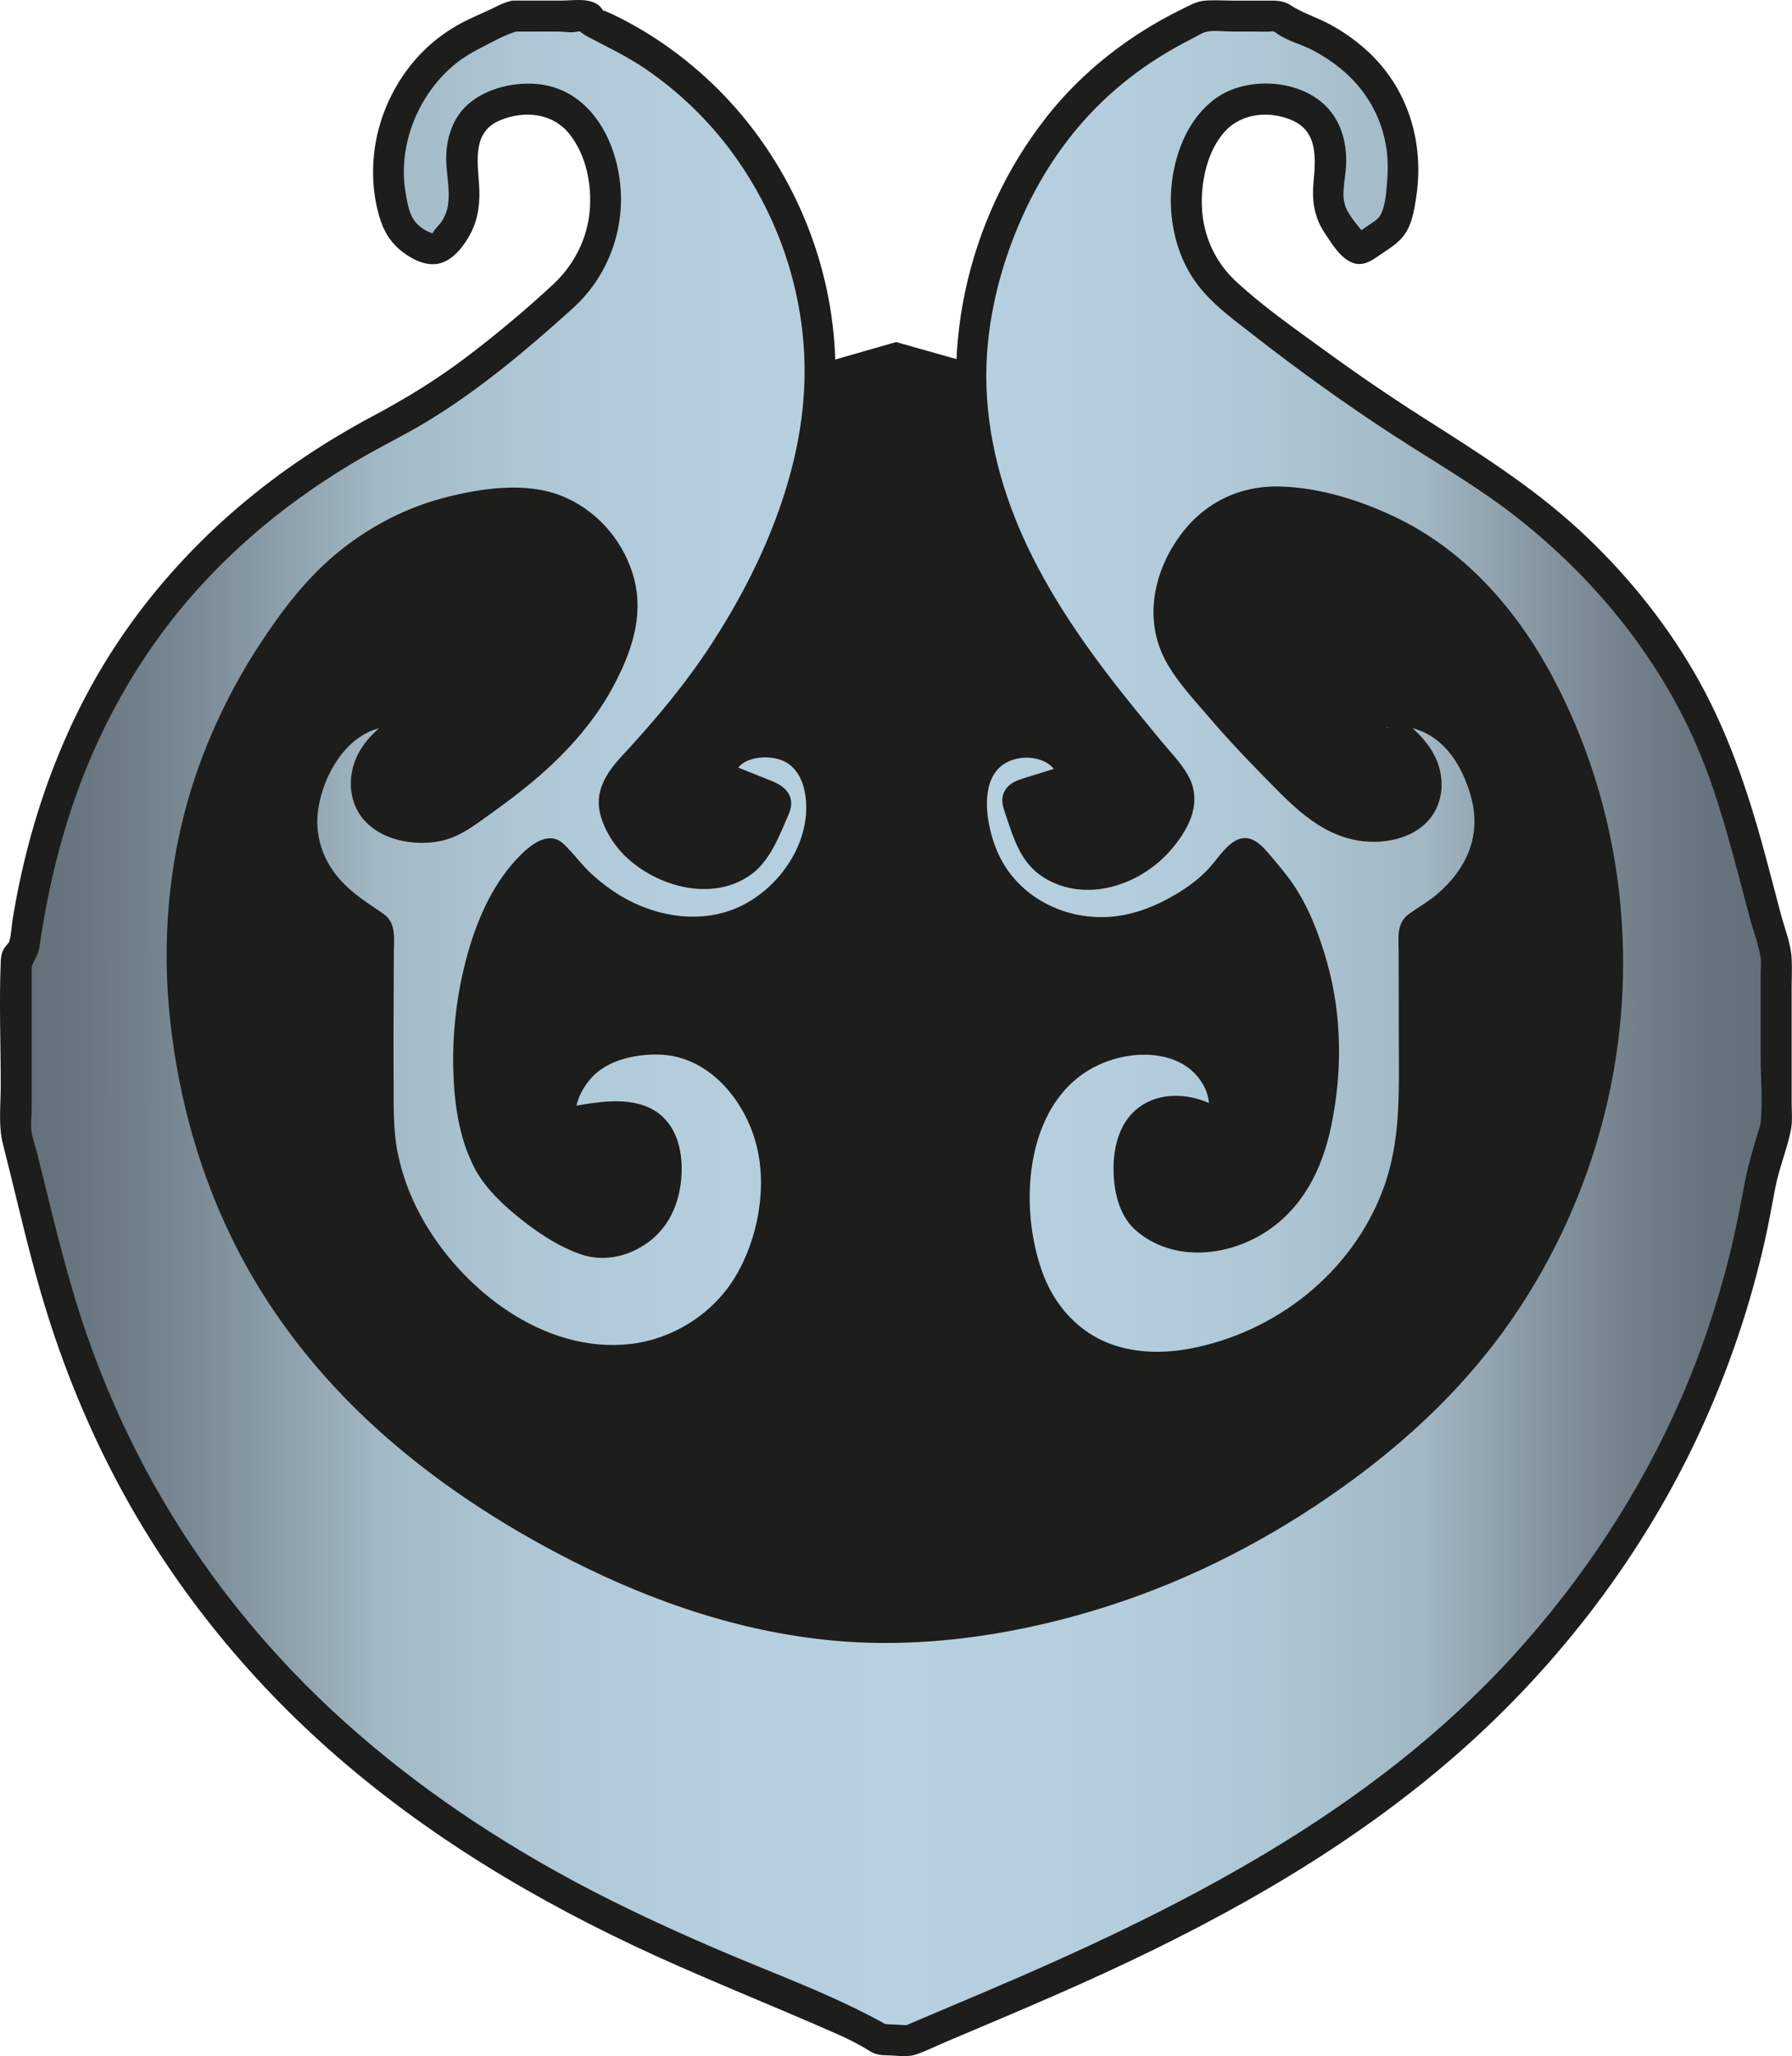 <?xml version="1.0" encoding="UTF-8"?>
<svg id="Ebene_1" data-name="Ebene 1" xmlns="http://www.w3.org/2000/svg" xmlns:xlink="http://www.w3.org/1999/xlink" viewBox="0 0 867.54 994.94">
  <defs>
    <style>
      .cls-1 {
        fill: url(#Uncommon);
      }

      .cls-1, .cls-2 {
        stroke-width: 0px;
      }

      .cls-3 {
        stroke: #1d1d1b;
        stroke-miterlimit: 10;
      }

      .cls-3, .cls-2 {
        fill: #1d1d1b;
      }
    </style>
    <linearGradient id="Uncommon" x1="7.86" y1="497.67" x2="859.89" y2="497.67" gradientUnits="userSpaceOnUse">
      <stop offset="0" stop-color="#636f78"/>
      <stop offset=".04" stop-color="#697780"/>
      <stop offset=".11" stop-color="#7d8e98"/>
      <stop offset=".2" stop-color="#9fb5c1"/>
      <stop offset=".2" stop-color="#a1b8c4"/>
      <stop offset=".29" stop-color="#aec7d5"/>
      <stop offset=".38" stop-color="#b5cede"/>
      <stop offset=".5" stop-color="#b7d1e1"/>
      <stop offset=".62" stop-color="#b5cede"/>
      <stop offset=".71" stop-color="#aec7d5"/>
      <stop offset=".8" stop-color="#a1b8c4"/>
      <stop offset=".8" stop-color="#a1b7c3"/>
      <stop offset=".85" stop-color="#8c9ea9"/>
      <stop offset=".91" stop-color="#75838d"/>
      <stop offset=".96" stop-color="#68747d"/>
      <stop offset="1" stop-color="#636f78"/>
    </linearGradient>
  </defs>
  <polygon class="cls-3" points="433.84 166.04 161.18 244.18 65.89 375.69 65.89 583.42 153.56 741.61 338.42 840.71 508.04 840.71 689.1 735.89 826.32 571.99 807.26 369.97 683.38 236.56 433.84 166.04"/>
  <g>
    <path class="cls-1" d="m249.05,7.77c11.43,0,22.87,0,34.3,0,1.08,0,2.07.58,2.59,1.52.37.69.78,1.31,1.34,1.56,80.94,35.45,125.65,126.04,104.5,211.4-14.3,57.73-44.59,106.16-85.35,148.81-4.5,4.71-10.11,12.13-9.34,17.46,3.71,25.88,39.76,43.43,61.73,28.9,8.03-5.31,11.56-17.4,16.54-27.29.78-1.55.09-3.42-1.52-4.07-7.51-3.02-15.14-6.09-23.78-9.56-1.5-.6-2.24-2.3-1.66-3.8,3.13-8.11,11.65-14.9,24.82-13.62,17.02,1.65,23.84,14.38,24.54,29.94,1.08,23.88-17.21,49.56-40.19,57.96-30.86,11.28-64.35-1.05-89.45-32.79-.94-1.18-2.64-1.47-3.91-.64-38.95,25.57-48.26,123.2-23.96,154.2,10.26,13.09,25.48,24.05,40.73,31.05,17.89,8.22,38.35-5.84,40.89-24.43,1.86-13.55.44-28.32-13.5-32.63-10.18-3.15-22.31-.02-34.06,1.14-1.85.18-3.39-1.37-3.23-3.22,1.18-13.09,8.02-27.62,26.4-33.55,21.31-6.88,42.46-3.5,57.87,13.4,24.45,26.81,24.8,58.53,12.61,90.74-10.96,28.96-40.35,48.16-70.79,47.96-56.57-.37-112.73-57.41-113.87-116.29-.58-29.58-.12-59.17-.1-90.81,0-1.06-.58-2.04-1.5-2.57-34.28-19.6-44.77-47.83-27.08-80.69,9.87-18.34,27.49-27.08,44.13-22.75,2.56.67,2.98,4.15.66,5.42-18.93,10.34-26.28,24.32-19.8,38.31,4.86,10.49,27.93,16.13,41.99,6.77,33.41-22.24,64.73-47.41,77.54-87.81,9.59-30.25-14.41-63.82-46.11-64.06-44.19-.33-80.83,18.5-107.12,52.61-53.38,69.24-68.91,148.44-50.09,232.98,22.19,99.68,86.91,166.86,174.53,214.02,54.27,29.21,113.15,47.67,174.52,43.58,82.46-5.49,156.19-36.88,221.61-89.11,112.41-89.74,145.4-249.46,75-373.2-23.62-41.51-57.22-69.66-104.51-79.55-22.09-4.62-43.46-3.21-58.65,17.17-14.36,19.28-17.69,41.32-3.42,60.06,18.58,24.4,40.07,47.07,62.92,67.59,15.93,14.31,42.63,12.11,49.56.45,7.95-13.39.33-28.74-19.29-39.94-2.32-1.33-1.79-4.83.82-5.42,18.04-4.06,35.9,5.58,45.41,25.3,15.71,32.59,5.45,58.22-28.24,78.33-.89.53-1.45,1.5-1.45,2.54,0,30.12.25,57.78-.06,85.43-.51,46.19-28.6,89.65-69.15,110.09-74.78,37.68-131.04,1.52-123.29-81.67,2.52-27.09,17.73-49.82,41.28-58.44,32.98-12.07,61.37,5.23,60.24,35.13-.08,2.23-2.59,3.51-4.5,2.34-18.51-11.22-36.74-7.58-41.35,10.83-2.62,10.46-1.02,26.48,5.6,33.5,7.14,7.58,23.26,12.09,33.87,9.99,24.84-4.93,41.85-22.64,48.06-47.09,9.92-39.04,6.85-77.66-12.21-113.78-4.57-8.66-11.68-15.98-17.79-23.42-1.14-1.39-3.25-1.44-4.46-.12-6.99,7.64-12.27,14.63-19.06,19.51-22.43,16.13-47.44,23.63-74.17,12.66-22.45-9.22-33.99-28-37.14-51.75-2.42-18.3,6.62-32.91,22.74-34.95,14.39-1.82,22.72,5.31,26.05,14.36.58,1.59-.27,3.34-1.88,3.85-8.16,2.57-15.49,4.89-22.73,7.17-1.62.51-2.46,2.27-1.86,3.86,3.68,9.7,5.81,21.28,12.78,26.98,19.01,15.55,48.19,5.68,61.8-17.91,5.31-9.19,4.94-15.26-2.67-24.43-21.89-26.37-44.31-52.93-61.64-82.29-27.28-46.23-41.36-96.78-27.94-150.92,14.95-60.35,49.09-106,106.95-132.07.39-.17.81-.26,1.23-.26,11.7,0,23.4,0,35.1,0,.64,0,1.25.2,1.76.58,1.74,1.28,3.4,2.78,5.35,3.47,42.6,14.93,62.79,51.64,50.01,94.27-1.69,5.62-9.67,9.37-15.8,13.67-1.28.9-3.04.61-4-.62-4.24-5.44-9.16-10.64-11.43-16.81-2.2-5.96-.91-13.42-.29-20.14,1.62-17.41-5.47-29.5-22.56-33.07-17.43-3.64-31.82,1.66-40.33,19.05-11.98,24.47-8.76,56.51,14.68,75.64,33.28,27.14,68.62,52.3,105.33,74.61,68.81,41.81,117.8,98.11,140.28,175.96,6.54,22.66,12.27,45.56,18.36,68.36.07.25.1.5.1.75v80.53c0,.27-.03.53-.1.79-2.68,9.85-6.11,19.57-7.84,29.59-15.11,87.57-52.79,164.17-112.22,230.13-61.73,68.5-139.82,113.08-222.89,150.12-25.43,11.34-51.19,21.95-76.79,32.9-4.76-.24-8.79-.44-13.55-.68-4.61-2.59-9.12-5.41-13.94-7.55-42.93-19.06-87.08-35.76-128.68-57.35-121.33-62.95-211.46-154.44-253.45-287.28-8.91-28.17-15.07-57.21-22.48-85.85-.06-.24-.09-.48-.09-.73,0-27.91,0-55.83,0-83.74,0-.85.37-1.67,1.02-2.23,1.17-1.02,2.49-2.02,2.64-3.17,15.6-115.07,73.33-199.8,177.82-253.82,30.13-15.58,56.98-38.64,82.68-61.27,23.74-20.91,27-55.3,12.5-79.33-9.57-15.86-24.18-19.11-40.42-14.88-14.95,3.9-21.81,14.74-20.45,30.61.69,8.07,2,16.8-.3,24.21-1.99,6.41-8.53,15.7-13.33,15.86-5.84.2-15.17-6.6-17.43-12.49-11.77-30.72.39-67.52,27.71-86.14,8.38-5.71,18.26-9.22,27.51-13.66.39-.19.83-.29,1.26-.29Z"/>
    <path class="cls-2" d="m249.05,15.27c6.99,0,13.97,0,20.96,0,2.82,0,6.89.78,9.53,0h1.91c-1.78-1.75-1.85-1.66-.21.27,1.09,1.02,2.28,1.69,3.59,2.37,9.33,4.91,18.65,9.32,27.42,15.27,16.2,10.99,30.69,24.92,42.27,40.71,23.65,32.25,36.3,71.8,34.89,111.83-1.58,44.59-20.83,88.82-44.85,125.76-12.71,19.55-27.58,37.21-43.41,54.27-7.76,8.36-13.76,17.62-10.27,29.3,2.49,8.34,7.7,15.9,14.31,21.51,15.3,13,39.63,19.19,57.44,7.33,10.05-6.69,14.62-19.35,19.23-29.98,3.27-7.51-.6-12.88-7.62-15.73-3.28-1.33-6.57-2.64-9.86-3.96-1.71-.69-3.42-1.38-5.14-2.06-1.18-.47-2.36-.95-3.54-1.42-2.37-1.28-2.45-.91-.26,1.12v3.99c1.65-9.61,15.26-10.72,22.47-8.17,8.02,2.84,11.33,10.79,12.17,18.71,2.28,21.36-12.36,42.67-31.08,51.89s-41.31,5.65-58.76-4.92c-4.73-2.86-9.12-6.17-13.22-9.87-5.11-4.61-9.09-10.23-14.01-14.95-8.12-7.79-18.21,2-23.75,8.12-11.47,12.68-18.45,29.04-22.99,45.34-4.95,17.78-7.26,36.57-6.84,55.02.37,16.09,2.59,32.99,9.95,47.51,4.49,8.87,11.88,16.37,19.43,22.68,9.55,7.97,20.83,15.88,32.75,19.87,11.81,3.95,24.71.4,34.09-7.38s13.84-19.57,14.33-31.91c.46-11.52-2.65-23.9-13.03-30.34-6.04-3.75-13.53-4.72-20.51-4.53-3.67.1-7.32.57-10.96,1.05-3.98.53-8.48,1.77-12.48,1.26l3.79,1.02.94.95,1.02,3.79c-1.04-7.81,4.48-17.18,10.24-21.99,7.98-6.66,19.88-8.95,30.03-8.69,23.61.59,40.95,21.2,46.88,42.68,5.8,20.99,1.14,46.62-10.1,65.12-10.65,17.54-29.76,29.7-50.12,32.19-42.39,5.17-83.01-26.83-102.14-62.27-5.01-9.28-8.71-19.19-10.88-29.52-2.42-11.51-2.03-23.35-2.11-35.05-.1-14.08-.04-28.15.03-42.23.03-6.75.07-13.5.09-20.26s1.36-14.42-5.2-18.87c-9.73-6.59-19.25-12.53-25.6-22.79-5.02-8.11-7.16-17.49-5.9-26.98,1.49-11.24,6.85-23.28,14.92-31.29,3.59-3.56,7.89-6.47,12.71-8.06,2.23-.74,4.51-1.24,6.86-1.38,1.28-.08,2.58-.08,3.86.02.63.02,1.25.08,1.87.2,1.69.58,1.74.29.15-.87l-1.02-3.79.75-2.2c-.75.43-1.49.87-2.22,1.34-1.17.73-2.32,1.49-3.44,2.3-1.98,1.42-3.92,2.93-5.74,4.55-3.46,3.08-6.64,6.79-8.87,10.87-4.08,7.49-5.23,16.38-2.38,24.51,5.81,16.53,26.27,21.64,41.97,18.42,9.33-1.91,16.95-8.05,24.54-13.45s15.64-11.51,22.97-17.86c14.76-12.78,27.96-27.84,36.95-45.26s14.25-34.95,8.2-53.52c-5.44-16.68-17.99-30.49-34.34-36.97-17.34-6.87-39.09-3.6-56.65.97-18.33,4.78-35.22,13.53-50.03,25.27-16,12.68-28.47,29.11-39.57,46.11-11.75,18.01-21.44,37.35-28.81,57.55-14.26,39.1-18.71,81.41-14.4,122.73,4.13,39.63,15.14,78.53,33.64,113.88,16.75,32,39.67,60.65,66.4,84.87,28.09,25.46,60.16,46.45,93.89,63.62,40.93,20.84,85.12,35.74,131.11,39.32,43.54,3.39,88.6-3.93,130.03-17.3,40.28-13,78.24-32.69,112.65-57.26,31.66-22.61,59.63-48.97,81.84-81.05,20.71-29.92,35.98-63.76,44.86-99.04,17.89-71.07,9.44-147.6-25.21-212.34-17.5-32.69-42.79-61.45-76.8-77.4-16.93-7.94-35.94-13.86-54.75-14.39-20.18-.57-37.45,8.08-49.14,24.49-12.47,17.51-16.99,40.17-6.51,59.74,5.38,10.05,13.87,19.04,21.25,27.65s15.3,17.19,23.37,25.38c14.53,14.73,29.06,31.8,50.74,34.35,15.48,1.82,33.25-4.02,37.45-20.62,1.98-7.81.37-15.96-3.72-22.82-2.17-3.65-5.01-7.02-8.11-9.92-1.97-1.84-4.11-3.53-6.28-5.13-.88-.65-1.78-1.29-2.69-1.9-1.26-.84-2.85-3.1-2.45-.75v3.99c-.44,2.91-5.14,2.54-.98,1.92,1.29-.19,2.63-.23,3.93-.24,1.94-.01,3.82.13,5.71.51,4.78.96,9.28,3.09,13.12,6.09,8.59,6.69,13.73,17.17,16.56,27.47,5.13,18.64-2.07,34.75-16.35,47-4.25,3.64-9.01,6.3-13.54,9.51-6.44,4.56-5.17,11.73-5.16,18.75.02,14.36.09,28.72.09,43.08,0,24.2,1.07,47.98-7.43,71.05-14.97,40.62-52.09,69.99-94.39,77.7-14.56,2.65-30.53,1.88-43.82-5.1-13.01-6.84-22.24-18.73-27.11-32.49-12.45-35.12-7.33-89.32,33.88-102.33,16.31-5.15,37.76-2.95,45.43,14.69,1.68,3.87,1.47,7.63,2.4,11.57v1.31c5.91-1.67,7.24-3.13,3.99-4.37-.64-.54-2.07-1.03-2.76-1.35-3.17-1.45-6.46-2.73-9.88-3.47-9.68-2.08-19.85-.79-27.56,5.81-8.2,7.02-10.9,18.3-10.86,28.69s2.51,22.47,10.72,29.63c17.02,14.83,41.87,13.13,60.37,2.41,19.84-11.49,29.97-31.53,34.4-53.32,5.31-26.06,5.11-53.16-2.15-78.84-3.67-12.97-8.8-26.59-16.45-37.77-3.64-5.32-7.88-10.19-12.05-15.09s-9.52-9.77-16.33-5.59c-5.06,3.1-8.72,9.25-12.79,13.55-4.6,4.86-9.78,8.65-15.51,12.06-10.63,6.34-22.51,10.85-35,11.07-21.55.39-42.13-11.04-51.11-30.88-6.47-14.31-11.18-42.85,10.75-46.06,7.21-1.05,17.03,1.7,18.3,10.13v-3.99c.42-1.62,2.27-1.48.39-1.71-.66-.08-2.09.66-2.74.86-1.77.56-3.54,1.12-5.32,1.68-3.68,1.16-7.41,2.21-11.05,3.49-3.3,1.16-5.97,2.85-7.46,6.13-1.69,3.73-.44,7.14.78,10.75,4.05,11.87,7.3,23.52,18.58,30.5,20.2,12.49,46.43,3.78,61.15-13.09,8.28-9.49,15.3-21.85,9.6-34.37-3.03-6.65-8.57-12.14-13.2-17.71-5.1-6.15-10.18-12.3-15.2-18.52-19.12-23.73-37.03-48.6-50.2-76.19-12.3-25.78-20.03-53.96-20.08-82.64-.05-26.58,6.65-53.37,17.54-77.56,9.37-20.8,22.24-39.8,38.73-55.6,8.43-8.07,17.64-15.19,27.52-21.39,5.13-3.21,10.41-6.19,15.81-8.92,2.36-1.19,5.22-3.12,7.78-3.5,3.78-.56,8.23.07,12.09.07s7.8,0,11.7,0c1.94,0,3.92.12,5.85,0,2.35-.15,1.81-.41,3.82,1.03,5.05,3.61,11.72,5.09,17.24,8.01,9.21,4.88,17.66,11.38,23.98,19.74s10.24,17.91,11.69,28.07c.73,5.09.74,10.33.33,15.45-.4,4.99-.83,12.34-3.39,16.72-1.1,1.88-3.39,3.21-5.15,4.38-2.59,1.72-5.28,3.83-8.11,5.08l3.79-1.02,2.33,1.12c-.71-.91-1.43-1.81-2.16-2.71-1.04-1.3-2.12-2.57-3.12-3.91-1.58-2.12-3.23-4.41-4.22-6.88-2.41-5.97-.3-13.36.09-19.55.63-9.94-1.6-20.14-8.21-27.82-12.74-14.8-39.65-16.51-55.06-5.26-17.06,12.45-23.39,37.46-21.07,57.59,1.26,10.9,4.84,21.57,11.15,30.6,7.26,10.39,17.52,17.74,27.39,25.46,22.39,17.52,45.49,34.14,69.34,49.61,20.37,13.21,41.4,25.22,60.44,40.37,34.55,27.49,63.14,61.62,82.2,101.57,10.68,22.38,17.32,46.1,23.7,69.98,1.86,6.97,3.68,13.94,5.51,20.92,1.68,6.41,4.39,13.19,5.35,19.68.36,2.43,0,5.16,0,7.61v40.09c0,10.5,1.03,21.58,0,32.04-.2,2.05-1.09,4.01-1.68,6.02-2.07,7.04-4.25,14.05-5.66,21.26-2.46,12.59-4.77,25.15-7.91,37.59-5.93,23.51-13.66,46.63-23.38,68.85-19.82,45.27-47.27,86.95-80.49,123.52-69.95,77.01-163.28,123.83-257.66,163.9-13.12,5.57-26.25,11.09-39.36,16.68l3.79-1.02c-4.52-.23-9.04-.45-13.55-.68l3.79,1.02c-26.6-15.09-55.97-25.42-84.02-37.54-26.74-11.54-53.12-23.85-78.52-38.12-40.94-22.99-79.44-50.38-113.25-83.04-33.54-32.39-62.02-69.65-84.02-110.78-11.19-20.91-20.66-42.67-28.44-65.07-9.97-28.7-16.66-58.33-23.99-87.77-.81-3.26-2.11-6.69-2.67-9.96-.64-3.74,0-8.17,0-11.96,0-7.98,0-15.95,0-23.93s0-15.95,0-23.93c0-3.99,0-7.98,0-11.96,0-1.99,0-3.99,0-5.98,0-2.64.03-3.08.97-4.96,1.3-2.61,2.4-4.37,2.83-7.36s.86-5.84,1.34-8.75c1.02-6.21,2.17-12.4,3.47-18.55,2.34-11.04,5.15-21.99,8.49-32.77,12.83-41.47,33.91-80.23,63-112.55,14.47-16.08,30.67-30.65,48.16-43.38,9.66-7.03,19.69-13.57,29.99-19.63,11.04-6.49,22.62-12.02,33.56-18.68,25.25-15.37,48.27-34.76,70.16-54.54,17.49-15.8,25.87-39.41,22.63-62.71s-17.58-45.19-42.41-45.97c-10.8-.34-22.78,2.75-30.99,10.02-8.44,7.47-11.18,18.89-10.4,29.77.45,6.25,1.66,12.7.74,18.97-.38,2.6-1.31,4.94-2.6,7.21-1.22,2.14-3.65,4.01-4.67,6.09-.52,1.06-1.83.14.33.39-.96-.11-1.89-.51-2.76-.9-2.23-1.01-4.41-2.67-6-4.53-3.11-3.63-3.95-9.32-4.77-13.92-3.9-22,5.01-45.45,21.34-60.37,4.53-4.14,9.65-7.37,15.12-10.12s12.13-6.72,18.18-8.11c9.41-2.16,5.42-16.62-3.99-14.46-4.01.92-7.89,3.28-11.65,4.95s-7.84,3.46-11.63,5.45c-6.85,3.59-13.2,8.21-18.7,13.65-10.25,10.14-17.74,23.16-21.55,37.05s-3.99,28.96,0,42.83c2.11,7.32,5.4,12.95,11.53,17.58,5.06,3.83,12.14,7.28,18.59,5.17s11.24-8.64,14.22-14.36c3.88-7.44,4.61-15.48,4.04-23.75-.81-11.81-3.07-25.45,10.29-30.95,11.65-4.8,25.41-3.53,33.53,6.76s10.82,24.36,9.75,37.09c-1.14,13.58-7.72,26.36-17.66,35.58-13.39,12.42-27.6,24.3-42.16,35.32-14.19,10.73-29.08,19.87-44.77,28.23-12.86,6.85-25.36,14.38-37.36,22.65-44.87,30.9-82.04,71.99-106.08,121.05-12.21,24.92-21.2,51.34-27.19,78.42-1.56,7.07-2.93,14.19-4.11,21.33-.58,3.52-.64,7.54-1.67,10.95-.27.91-1.7,2.14-2.46,3.35-1.26,2.02-1.57,4.15-1.67,6.51-.81,19.86,0,39.93,0,59.82,0,9.28-1.23,19.42,1.08,28.45,2.39,9.35,4.66,18.74,6.95,28.11,4.56,18.67,9.21,37.34,15.03,55.67,9.1,28.65,20.8,56.55,35.12,82.99,27.44,50.69,64.76,95.7,108.63,133,48.25,41.02,103.23,72.38,161.03,97.83,17.44,7.68,35.04,14.99,52.59,22.44,8.77,3.72,17.53,7.46,26.24,11.34,3.81,1.7,7.46,3.62,11.08,5.69,1.79,1.02,3.55,2.3,5.49,3.01,2.49.92,5.37.77,8.01.9,4.22.21,8.19.8,12.21-.6,4.85-1.69,9.57-4.08,14.3-6.08,8.95-3.79,17.9-7.56,26.84-11.36,17.08-7.26,34.12-14.63,50.97-22.41,60.54-27.94,119.06-61.25,169.42-105.32,49.51-43.33,90.54-97.13,118.05-156.96,13.64-29.68,24.14-60.74,31.24-92.62,1.83-8.22,3.25-16.49,4.86-24.75,1.83-9.41,5.64-18.35,7.5-27.71.88-4.43.37-9.25.37-13.72,0-18.29,0-36.59,0-54.88,0-4.83.26-9.73,0-14.56-.39-7.23-3.55-14.91-5.38-21.91-2.49-9.51-4.97-19.02-7.54-28.51-8.35-30.9-18.41-60.81-34.64-88.57-14.8-25.3-33.61-48.26-55.14-68.12-23.36-21.55-49.75-37.95-76.41-54.96-15.79-10.08-31.27-20.65-46.43-31.68s-30.17-21.45-43.55-33.84c-9.93-9.2-15.76-21.99-16.39-35.5-.59-12.56,2.51-27.66,11.29-37.17,8.2-8.87,21.81-9.9,32.56-5.12,12.37,5.5,11.2,18.58,10.16,29.95-.82,8.92.36,16.95,5.42,24.5,4,5.96,9.94,16.32,18.37,14.87,3.78-.65,7.11-3.48,10.26-5.55s6.28-4.19,8.75-6.98c4.76-5.38,5.96-13.21,6.98-20.11,3.93-26.49-4.27-53.11-24.57-71.1-5.12-4.54-10.76-8.54-16.76-11.83-6.47-3.55-13.61-5.64-19.76-9.65-3.74-2.44-7.73-2.1-12.05-2.1-4.88,0-9.75,0-14.63,0s-9.81-.36-14.63,0c-3.98.3-7.6,2.43-11.13,4.16-25.21,12.32-48,29.93-65.39,52.01-39.07,49.6-54.14,117.13-36.72,178.09,9.77,34.2,27.88,65.34,48.96,93.74,11,14.82,22.72,29.08,34.5,43.27,4.08,4.91,11.86,11.35,9.3,18.46-2.27,6.3-7.18,11.97-12.19,16.28-8.14,7.01-19.85,11.33-30.53,8.52-5.31-1.4-10.24-4.23-12.99-9.1-1.61-2.84-2.65-5.92-3.69-9-1.21-3.62-3-7.49-3.59-11.24v3.99l-1.51,2.05c1.12-.35,2.24-.71,3.36-1.06,1.42-.45,2.84-.9,4.26-1.34,3.24-1.02,6.48-2.05,9.72-3.07,6.23-1.97,12.48-5.29,11.01-13.05-1.68-8.83-9.33-16.22-17.5-19.32-19.28-7.33-40.56,4.56-45.33,24.23s3.06,41.41,14.94,56.2c13.69,17.05,37.13,26.06,58.72,24.55,13.43-.94,26.23-5.43,37.86-12.11,5.62-3.23,11.18-6.9,15.98-11.27,2.45-2.23,4.69-4.66,6.9-7.13.98-1.09,1.94-2.2,2.91-3.3.64-.72,3.15-4.47,3.92-4.61h-3.99l-1.11-.85c.72.88,1.45,1.75,2.19,2.62.74.88,1.49,1.75,2.24,2.63,1.88,2.21,3.79,4.4,5.59,6.68,3.64,4.63,6.53,9.62,9.1,14.91,5.29,10.92,9.12,22.53,11.51,34.42,4.61,22.83,3.24,46.87-2.74,69.33-4.48,16.83-15.45,31.51-31.94,38.08-8.58,3.41-16.76,4.24-25.65,1.52s-13.6-6.96-15.47-15.83c-1.55-7.33-1.6-17.53,3.27-23.75,4.69-5.99,12.91-5.42,19.41-3.24,4.38,1.46,8.38,5.17,13.11,5.19,5.88.02,10.07-4.6,10.5-10.24.65-8.4-1.76-17.62-6.02-24.83-20.36-34.5-71.51-23.46-93.09,3.39-12.68,15.78-17.42,34.98-18.04,54.9-.54,17.13,1.72,34.54,8.55,50.34,11.7,27.1,37.2,43.21,66.55,43.57,36.01.44,73.52-18.15,97.47-44.45,13.4-14.71,23.58-32.19,29.6-51.17,6.61-20.87,6.04-42.37,6.06-64,.01-12.36-.03-24.72-.06-37.07-.02-6.41.17-12.85-.03-19.26.05,1.56-1.52,1.17.53.27,1.37-.6,2.74-1.77,3.98-2.62,2.2-1.51,4.33-3.11,6.43-4.76,13.94-10.97,24.34-25.77,25.81-43.82s-6.77-39.64-20.04-52.32c-6.67-6.37-15.09-11.06-24.24-12.59-8.19-1.37-22.57-2.11-25.14,8.15-1.45,5.79,1.96,9.46,6.37,12.35,4.67,3.05,9.26,6.18,12.74,10.64,4.02,5.15,6.3,12.26,2.34,18.14-3.12,4.63-10.64,5.85-16.17,5.81-8.65-.06-16.55-3.24-22.95-8.99-17.99-16.15-34.89-33.62-50.32-52.23-7.08-8.54-15.27-17.24-17.59-28.43-2.11-10.15,1.01-20.56,6.08-29.34s11.54-16.06,20.72-19.89c8.25-3.45,17.54-3.6,26.3-2.56,18.58,2.21,37.13,9.13,53.11,18.74,32.89,19.78,54.59,52.87,69.24,87.6,29.14,69.07,28.15,148.17.16,217.41-14.04,34.71-35.1,66.65-61.25,93.41-29.81,30.5-66.5,55.14-104.65,73.96-39.17,19.33-81.83,31.84-125.3,36.26-47.58,4.84-94.11-2.79-138.55-20.15-38.63-15.09-75.97-36.3-108.52-62.05-29.02-22.96-54.55-50.32-73.73-82.05-42.78-70.76-54.85-162.15-26.33-240.31,7.51-20.58,17.84-40.1,30.12-58.22,11.44-16.89,24.52-32.63,41.64-44.03,15.87-10.56,34.2-17.32,53.18-19.41,9.21-1.01,19.04-1.87,28.01.92,7.8,2.43,14.67,7.46,19.82,13.76,26.16,32.01-6.41,73.88-30.79,95.76-7.39,6.64-15.26,12.69-23.37,18.43-7.42,5.25-14.7,11.61-24.2,11.88-5.93.17-14.78-1.13-18.57-6.21-4.13-5.54-1.95-13.38,1.87-18.34,2.66-3.45,6.23-6.28,9.86-8.62,5.01-3.23,10.05-5.7,9.61-12.54-.72-11.39-16.13-11.28-24.41-10.06-20.4,3.03-33.92,20.02-40.89,38.25-6.33,16.55-5.81,35.03,3.26,50.47,4.67,7.95,11.15,14.68,18.38,20.32,2.1,1.64,4.24,3.23,6.45,4.71.87.58,1.75,1.15,2.64,1.71l1.36.84c1.63,1.23,1.83,1.13.59-.28.73,2.5-.01,6.22-.02,8.82-.01,3.55-.03,7.1-.04,10.66-.11,24.45-1.23,49.25.35,73.66,1.29,20,8.12,39.39,18.7,56.34,20.67,33.14,55.96,59.39,95.6,62.82,19.12,1.65,38.78-3.56,54.54-14.54,16.97-11.83,27.72-28.43,33.59-48.09s7.2-42.08-.75-61.78c-8-19.82-23.55-38.24-44.88-43.81-18.79-4.91-43.53-.82-57.16,13.87-5.7,6.15-9.6,13.99-11.16,22.23-.91,4.82-1.7,10.25,2.18,14.07,4.65,4.57,11.41,2.63,17.12,1.86,8.08-1.09,22.07-4.31,28.03,3.38,4.56,5.88,3.94,16.31,2.2,23.07-1.96,7.63-7.76,14.11-15.18,16.81-9.2,3.35-17.21-1.27-25.03-5.88-14.11-8.32-28.59-20.22-33.91-35.51-4.57-13.12-5.69-27.23-5.46-41.03.27-15.67,2.54-31.28,6.97-46.32,3.82-12.95,9.31-26.33,18.49-36.46,1.79-1.98,4.48-3.98,5.95-5.69.21-.24,1.44-.84,1.45-1.04-.09,2.31-6.87-3.93-2.82.98,1.96,2.38,4.01,4.69,6.14,6.92,7.21,7.53,15.53,14.24,24.62,19.35,16.74,9.41,36.14,13.09,55.03,9.11s36.16-17.06,46.08-34.26c9.28-16.09,12.93-37.75,3.6-54.69-8.71-15.81-31.25-21.5-46.66-12.05-6.29,3.86-14.74,12.91-12.04,21.04,2.03,6.12,8.69,7.54,14.03,9.69,2.82,1.13,5.65,2.27,8.47,3.4,1.09.44,2.19.88,3.28,1.32l1.62.65c2.26,1.14,2.21.79-.17-1.07v-3.99c-1.2,4.5-3.96,9.22-6.02,13.41-1.87,3.81-3.91,7.99-7.4,10.59-5.69,4.25-13.75,4.97-20.53,3.71-7.4-1.37-14.53-4.78-20.08-9.89-4.3-3.95-10.74-11.54-9.79-17.92.57-3.84,4.6-7.79,7.1-10.48,4.11-4.42,8.25-8.8,12.23-13.34,7.22-8.21,14.09-16.73,20.63-25.49,12.8-17.16,24.09-35.47,33.31-54.8,17.48-36.63,29.32-77.07,26-117.97-3.07-37.79-17.28-73.93-40.54-103.83-12.99-16.7-28.76-31.13-46.51-42.66-4.58-2.97-9.29-5.74-14.12-8.28-2.12-1.12-4.26-2.19-6.42-3.22-1.26-.6-2.75-1.08-3.93-1.82.14.83-.05.75-.56-.21-.4-.53-.82-1.06-1.25-1.57-4.55-4.5-12.9-2.91-18.66-2.91-7.62,0-15.24,0-22.87,0-9.65,0-9.67,15,0,15Z"/>
  </g>
</svg>